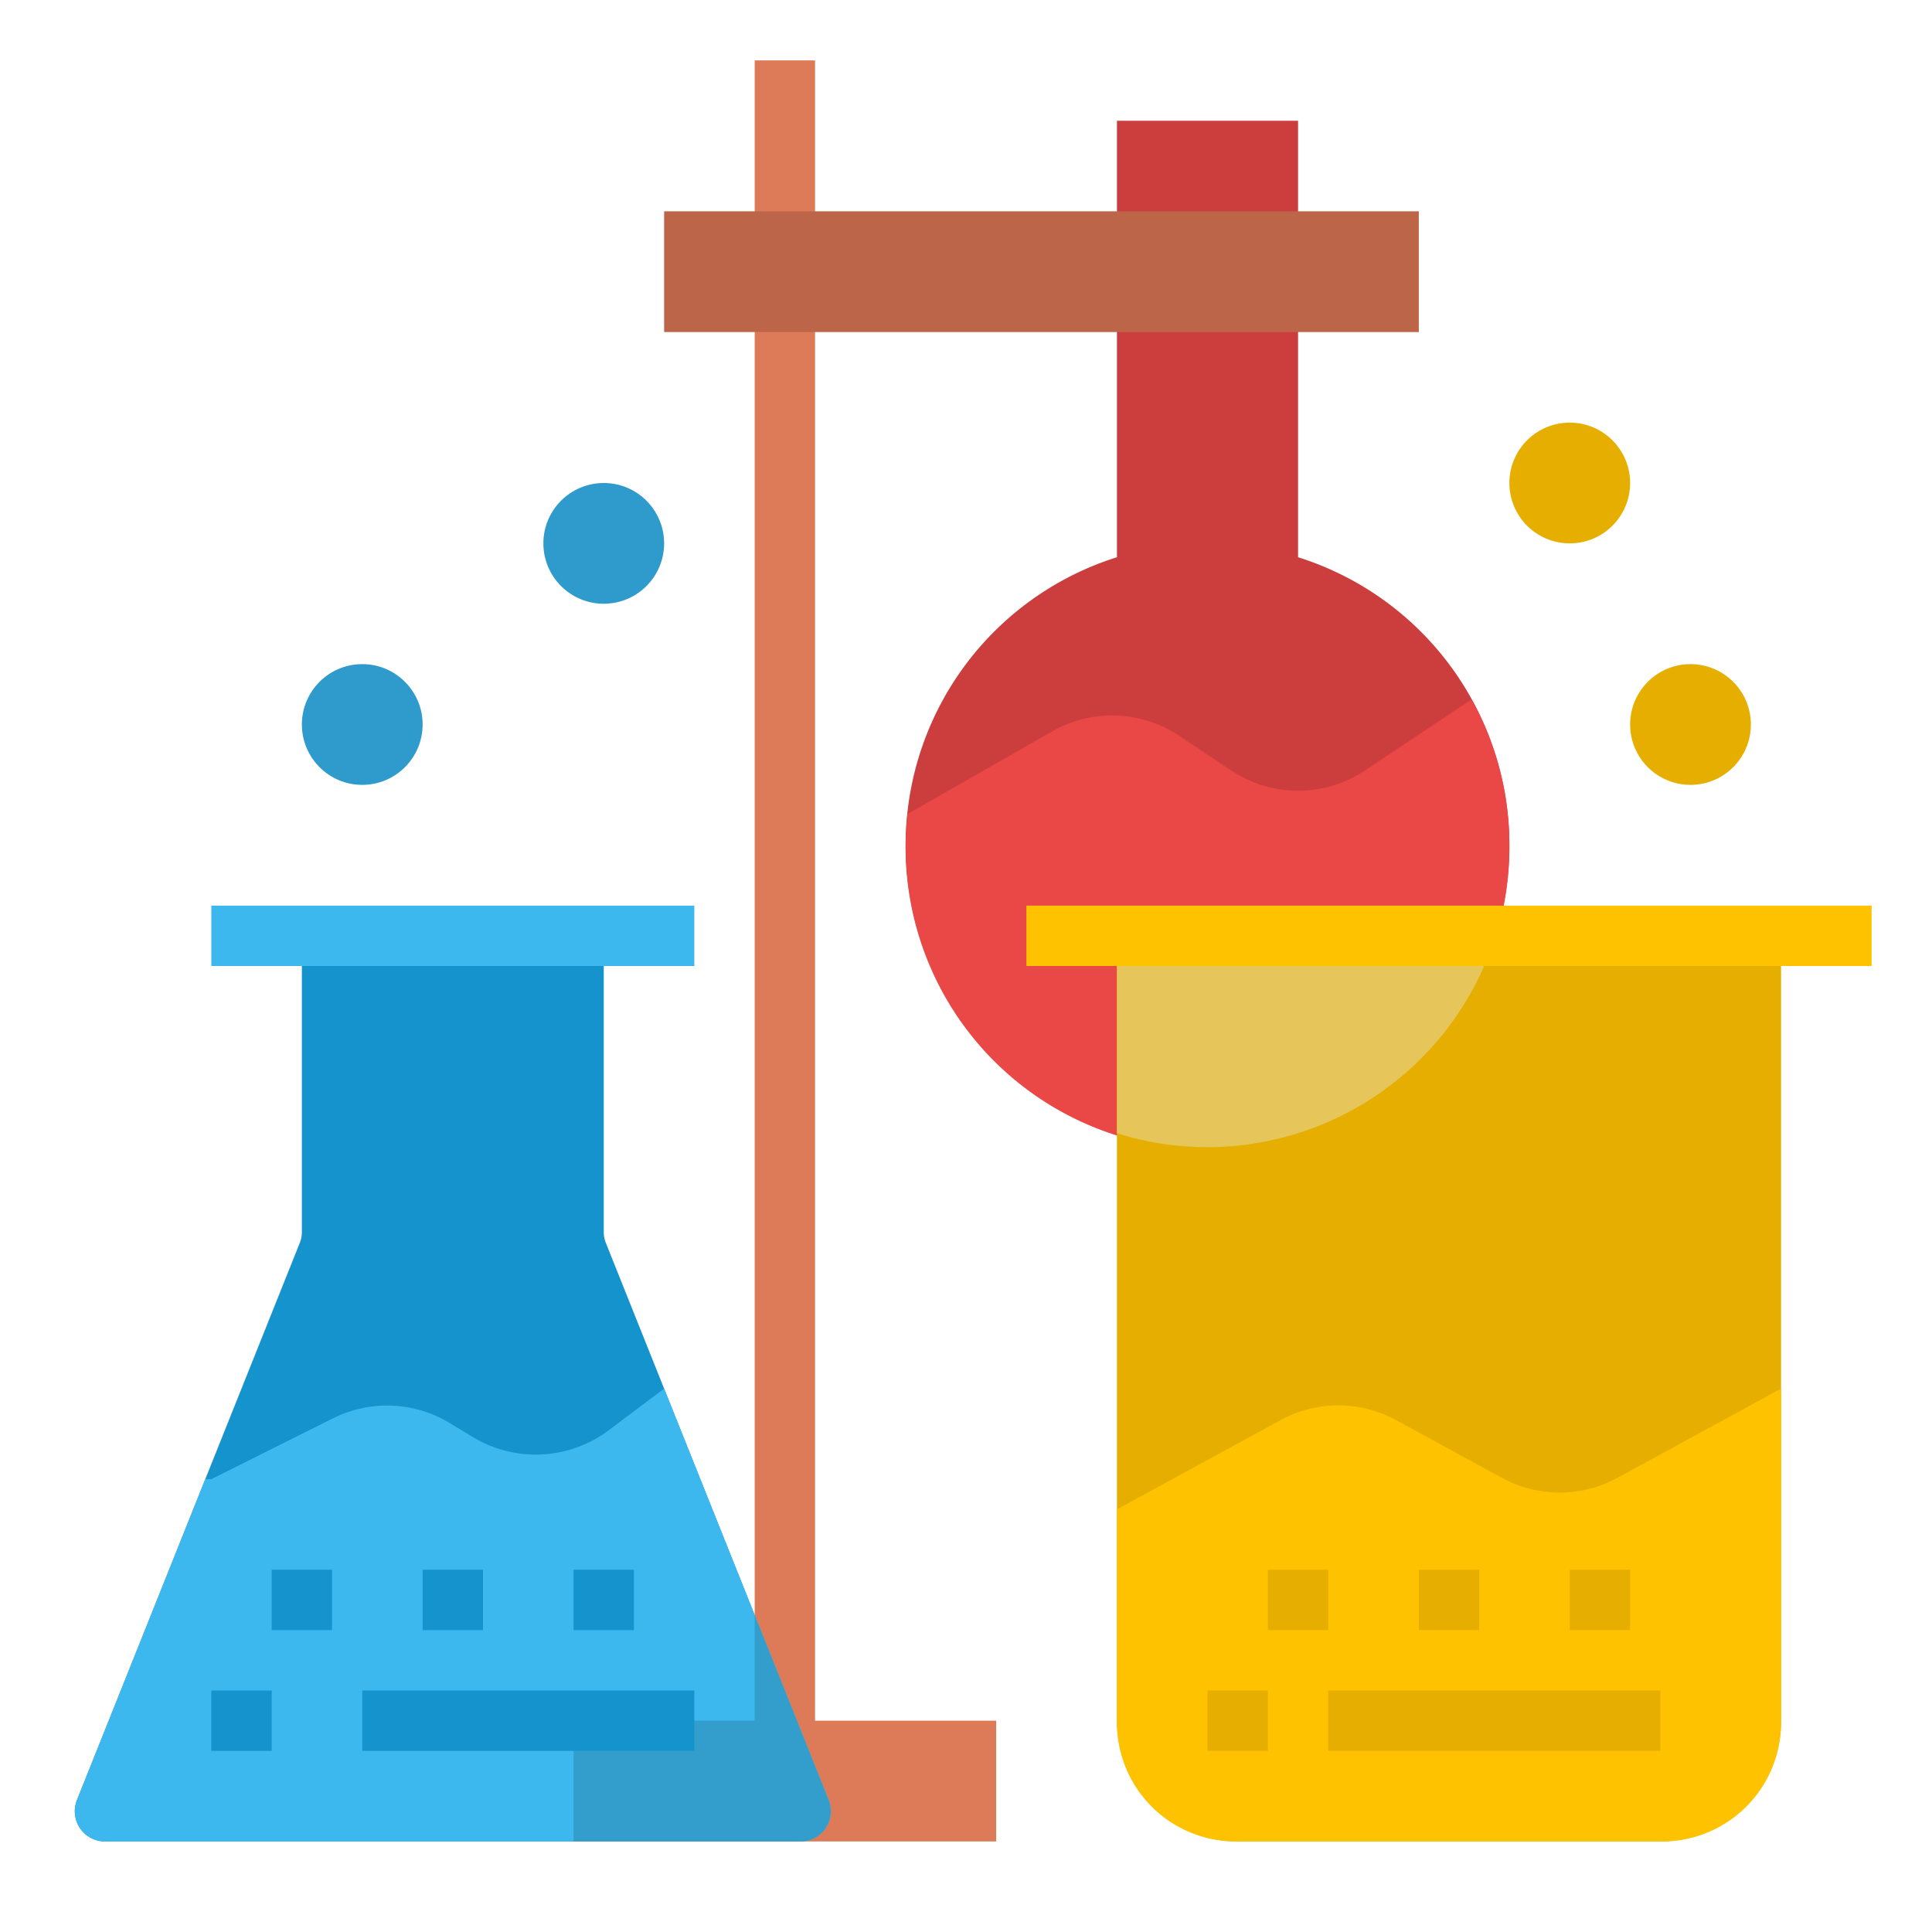 <svg height="512" viewBox="0 0 64 64" width="512" xmlns="http://www.w3.org/2000/svg"><g id="flat"><path d="m43 18.459v-14.459h-6v14.459a10 10 0 1 0 6 0z" fill="#cc3e3e"/><path d="m45.219 25.521a4 4 0 0 1 -4.438 0l-1.724-1.15a4 4 0 0 0 -4.2-.144l-4.795 2.739a10 10 0 1 0 19.938 1.034 9.941 9.941 0 0 0 -1.251-4.833z" fill="#ea4747"/><path d="m20 40.807v-9.807h-10v9.807a.985.985 0 0 1 -.072.372l-7.379 18.45a1 1 0 0 0 .928 1.371h23.046a1 1 0 0 0 .928-1.371l-7.379-18.45a.985.985 0 0 1 -.072-.372z" fill="#1493cc"/><path d="m27 57v-55h-2v55h-6v4h14v-4z" fill="#dd7b58"/><path d="m26.52 61h-23.04a1 1 0 0 1 -.93-1.37l4.25-10.63h.2l4.04-2.02a4 4 0 0 1 3.84.15l.81.49a4.026 4.026 0 0 0 4.46-.23l1.85-1.39 3 7.5 2.45 6.13a1 1 0 0 1 -.93 1.37z" fill="#3cb8ef"/><path d="m7 30h16v2h-16z" fill="#3cb8ef"/><path d="m59 31v26a4 4 0 0 1 -4 4h-14a4 4 0 0 1 -4-4v-26z" fill="#e6af00"/><path d="m55 61h-14a3.935 3.935 0 0 1 -4-4v-7l5.418-2.955a4 4 0 0 1 3.831 0l3.5 1.91a4 4 0 0 0 3.831 0l5.42-2.955v11a3.935 3.935 0 0 1 -4 4z" fill="#ffc200"/><path d="m22 7h25v4h-25z" fill="#bc6549"/><path d="m7 56h2v2h-2z" fill="#1493cc"/><path d="m9 52h2v2h-2z" fill="#1493cc"/><path d="m14 52h2v2h-2z" fill="#1493cc"/><path d="m19 52h2v2h-2z" fill="#1493cc"/><g fill="#e6af00"><path d="m40 56h2v2h-2z"/><path d="m44 56h11v2h-11z"/><path d="m42 52h2v2h-2z"/><path d="m47 52h2v2h-2z"/><path d="m52 52h2v2h-2z"/></g><circle cx="20" cy="18" fill="#2f9bcc" r="2"/><circle cx="12" cy="24" fill="#2f9bcc" r="2"/><circle cx="52" cy="16" fill="#e6af00" r="2"/><circle cx="56" cy="24" fill="#e6af00" r="2"/><path d="m49.54 31a10.011 10.011 0 0 1 -9.54 7 9.908 9.908 0 0 1 -3-.46v-6.54z" fill="#e6c65a"/><path d="m34 30h28v2h-28z" fill="#ffc200"/><path d="m26.52 61h-7.52v-4h6v-3.5l2.45 6.13a1 1 0 0 1 -.93 1.37z" fill="#339dcc"/><path d="m12 56h11v2h-11z" fill="#1493cc"/></g></svg>